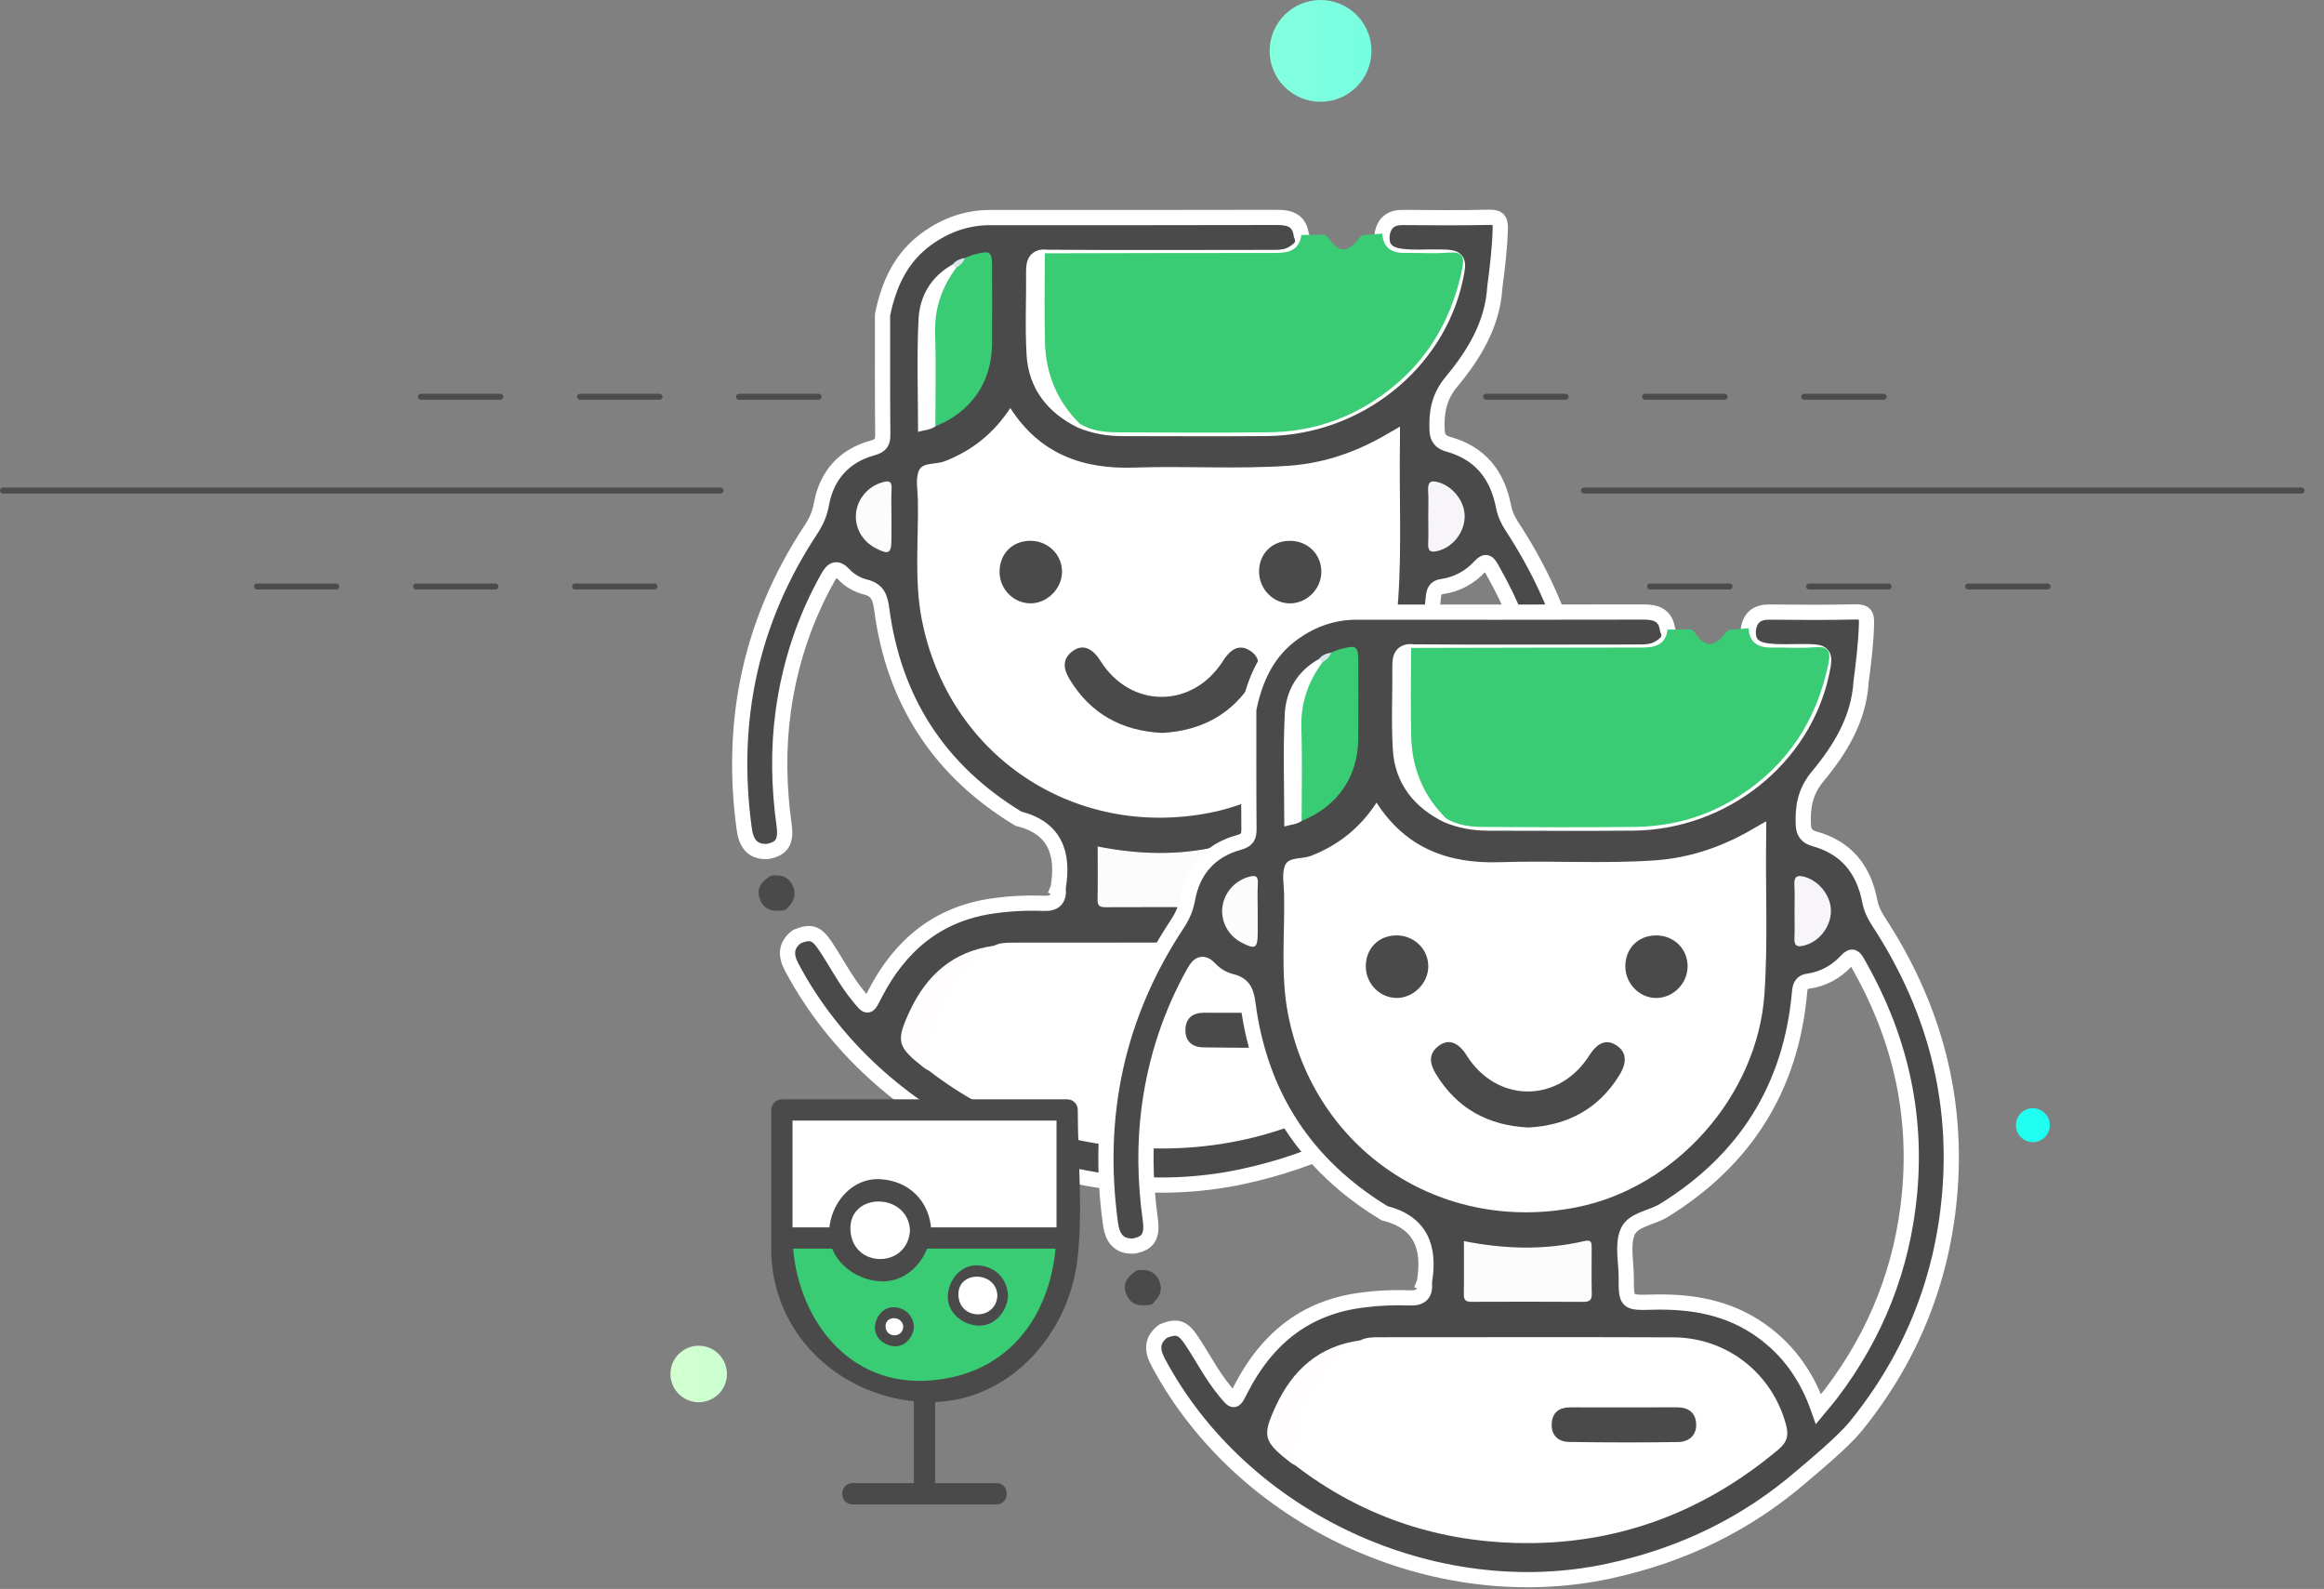 <?xml version="1.0" encoding="utf-8"?>
<!-- Generator: Adobe Illustrator 16.0.2, SVG Export Plug-In . SVG Version: 6.00 Build 0)  -->
<!DOCTYPE svg PUBLIC "-//W3C//DTD SVG 1.1//EN" "http://www.w3.org/Graphics/SVG/1.1/DTD/svg11.dtd">
<svg version="1.1" id="Layer_1" xmlns="http://www.w3.org/2000/svg" xmlns:xlink="http://www.w3.org/1999/xlink" x="0px" y="0px"
	 width="152.786px" height="104.441px" viewBox="0 0 152.786 104.441" enable-background="new 0 0 152.786 104.441"
	 xml:space="preserve">
<rect x="0" y="0" width="152.786" height="104.441" fill="#808080" stroke="none"/>
<g>
	<g>
		
			<linearGradient id="SVGID_1_" gradientUnits="userSpaceOnUse" x1="-387.865" y1="46.084" x2="-297.178" y2="46.084" gradientTransform="matrix(1 0 0 1 431.94 0)">
			<stop  offset="0" style="stop-color:#D3FFCF"/>
			<stop  offset="1" style="stop-color:#1DFFF2"/>
		</linearGradient>
		<path fill-rule="evenodd" clip-rule="evenodd" fill="url(#SVGID_1_)" d="M86.813,0c-1.84,0-3.344,1.498-3.344,3.345
			c0,1.849,1.504,3.345,3.344,3.345c1.852,0,3.35-1.497,3.35-3.345C90.162,1.498,88.664,0,86.813,0z M45.933,88.455
			c-1.021,0-1.857,0.832-1.857,1.858c0,1.026,0.836,1.856,1.857,1.856c1.028,0,1.858-0.83,1.858-1.856
			C47.791,89.287,46.961,88.455,45.933,88.455z M133.648,72.842c-0.615,0-1.115,0.504-1.115,1.118c0,0.615,0.5,1.114,1.115,1.114
			s1.114-0.499,1.114-1.114C134.763,73.346,134.264,72.842,133.648,72.842z"/>
	</g>
</g>
<path fill="#4C4C4C" d="M53.813,26.276h-5.23c-0.104,0-0.197-0.089-0.197-0.198c0-0.107,0.093-0.196,0.197-0.196h5.23
	c0.104,0,0.197,0.088,0.197,0.196C54.011,26.188,53.918,26.276,53.813,26.276z M43.358,26.276h-5.23
	c-0.104,0-0.197-0.089-0.197-0.198c0-0.107,0.093-0.196,0.197-0.196h5.23c0.104,0,0.197,0.088,0.197,0.196
	C43.556,26.188,43.463,26.276,43.358,26.276z M32.897,26.276h-5.225c-0.11,0-0.197-0.089-0.197-0.198
	c0-0.107,0.087-0.196,0.197-0.196h5.225c0.11,0,0.197,0.088,0.197,0.196C33.095,26.188,33.008,26.276,32.897,26.276z"/>
<path fill="#4C4C4C" d="M43.027,38.746h-5.225c-0.11,0-0.197-0.087-0.197-0.196s0.087-0.196,0.197-0.196h5.225
	c0.11,0,0.197,0.087,0.197,0.196S43.138,38.746,43.027,38.746z M32.572,38.746h-5.225c-0.11,0-0.197-0.087-0.197-0.196
	s0.087-0.196,0.197-0.196h5.225c0.11,0,0.197,0.087,0.197,0.196S32.683,38.746,32.572,38.746z M22.117,38.746h-5.23
	c-0.104,0-0.191-0.087-0.191-0.196s0.088-0.196,0.191-0.196h5.23c0.104,0,0.197,0.087,0.197,0.196S22.222,38.746,22.117,38.746z"/>
<path fill="#4C4C4C" d="M47.369,32.441H0.197C0.087,32.441,0,32.353,0,32.244c0-0.107,0.087-0.196,0.197-0.196h47.172
	c0.105,0,0.198,0.088,0.198,0.196C47.567,32.353,47.475,32.441,47.369,32.441z"/>
<path fill="#4C4C4C" d="M97.499,26.079c0-0.107,0.093-0.196,0.197-0.196h5.23c0.104,0,0.197,0.088,0.197,0.196
	c0,0.109-0.093,0.198-0.197,0.198h-5.23C97.592,26.276,97.499,26.188,97.499,26.079z M107.954,26.079
	c0-0.107,0.093-0.196,0.197-0.196h5.23c0.104,0,0.197,0.088,0.197,0.196c0,0.109-0.093,0.198-0.197,0.198h-5.23
	C108.047,26.276,107.954,26.188,107.954,26.079z M118.415,26.079c0-0.107,0.087-0.196,0.197-0.196h5.225
	c0.11,0,0.197,0.088,0.197,0.196c0,0.109-0.087,0.198-0.197,0.198h-5.225C118.502,26.276,118.415,26.188,118.415,26.079z"/>
<path fill="#4C4C4C" d="M108.285,38.55c0-0.109,0.087-0.196,0.197-0.196h5.225c0.11,0,0.197,0.087,0.197,0.196
	s-0.087,0.196-0.197,0.196h-5.225C108.372,38.746,108.285,38.659,108.285,38.55z M118.74,38.55c0-0.109,0.087-0.196,0.197-0.196
	h5.225c0.11,0,0.197,0.087,0.197,0.196s-0.087,0.196-0.197,0.196h-5.225C118.827,38.746,118.74,38.659,118.74,38.55z M129.195,38.55
	c0-0.109,0.093-0.196,0.197-0.196h5.23c0.104,0,0.191,0.087,0.191,0.196s-0.088,0.196-0.191,0.196h-5.23
	C129.288,38.746,129.195,38.659,129.195,38.55z"/>
<path fill="#4C4C4C" d="M104.141,32.441h47.172c0.11,0,0.197-0.088,0.197-0.197c0-0.107-0.087-0.196-0.197-0.196h-47.172
	c-0.105,0-0.198,0.088-0.198,0.196C103.942,32.353,104.035,32.441,104.141,32.441z"/>
<path fill="#4B4A4B" stroke="#FFFFFF" stroke-miterlimit="10" d="M97.925,67.81c3.716-4.571,5.787-9.833,6.207-15.677
	c0.456-6.355-1.24-12.201-4.727-17.525c-0.271-0.414-0.467-0.84-0.561-1.323c-0.402-2.083-1.546-3.512-3.639-4.088
	c-0.463-0.128-0.701-0.387-0.725-0.887c-0.057-1.184,0.105-2.207,0.942-3.214c1.483-1.784,2.701-3.769,2.851-6.204
	c0.165-1.27,0.323-2.54,0.359-3.824c0.016-0.546-0.07-0.8-0.717-0.785c-1.892,0.046-3.785,0.026-5.678,0.012
	c-0.755-0.006-1.216,0.31-1.363,1.059c-0.11,0.905,0.27,1.375,1.272,1.498c0.801,0.098,1.61,0.033,2.415,0.041
	c1.326,0.013,1.401,0.102,1.128,1.387c-1.197,5.637-6.452,9.833-12.416,9.882c-3.159,0.026-6.319,0.006-9.479,0.004
	c-0.944,0-1.86-0.153-2.736-0.52c-1.808-0.898-2.95-2.313-3.07-4.354c-0.107-1.831-0.011-3.671-0.031-5.506
	c-0.007-0.666,0.253-0.966,0.922-0.872c4.924,0.037,9.849,0.011,14.772,0.01c0.453,0,0.912-0.014,1.314-0.248
	c0.467-0.271,0.864-0.598,0.586-1.232c-0.129-0.933-0.731-1.157-1.584-1.154C77.681,14.308,71.392,14.3,65.103,14.3
	c-1.531,0-2.898,0.482-4.14,1.369c-1.733,1.238-2.533,3.013-2.942,5.022c0.002,2.611-0.008,5.222,0.014,7.833
	c0.004,0.516-0.082,0.758-0.672,0.919C55.49,29.955,54.342,31.256,54,33.15c-0.114,0.634-0.343,1.141-0.68,1.65
	c-3.969,6.001-5.362,12.579-4.393,19.684c0.123,0.9,0.496,1.531,1.531,1.483c0.934-0.171,1.245-0.619,1.091-1.736
	c-0.348-2.505-0.399-5.01-0.052-7.515c0.431-3.098,1.396-6.021,2.929-8.754c0.307-0.547,0.578-0.718,1.071-0.189
	c0.378,0.405,0.887,0.682,1.412,0.813c0.822,0.204,0.963,0.737,1.063,1.484c0.799,6,3.786,10.591,8.972,13.737
	c2.415,0.604,2.998,2.274,2.628,4.505c-0.005,0.029-0.008,0.04-0.01,0.045c0.003,0.001,0.005,0.01,0.009,0.051
	c0.061,0.699-0.233,0.996-0.953,0.968c-1.127-0.043-2.249,0.012-3.373,0.174c-3.634,0.525-6.085,2.611-7.72,5.776
	c-0.487,0.944-0.431,0.959-1.106,0.136c-0.845-1.028-1.44-2.215-2.178-3.311c-0.569-0.847-0.953-0.95-1.846-0.592
	c-0.755,0.57-0.762,1.234-0.339,2.029c5.515,10.366,18.153,16.21,29.628,13.747c4.783-1.026,9.043-3.063,12.733-6.264
	C94.917,70.638,97.03,68.91,97.925,67.81z M95.473,66.674c-0.754-2.141-1.95-3.846-3.725-5.123
	c-2.169-1.562-4.629-1.973-7.233-1.897c-1.678,0.048-1.681,0.009-1.679-1.646c0.001-1-0.267-2.113,0.089-2.967
	c0.343-0.825,1.587-0.923,2.394-1.422c5.346-3.309,8.35-8.065,8.912-14.337c0.036-0.413,0.131-0.667,0.569-0.728
	c0.996-0.139,1.837-0.61,2.508-1.333c0.394-0.424,0.531-0.237,0.743,0.132c2.703,4.709,3.924,9.745,3.407,15.179
	c-0.462,4.86-2.185,9.22-5.131,13.104C96.077,65.966,95.801,66.276,95.473,66.674z"/>
<path fill-rule="evenodd" clip-rule="evenodd" fill="#39CC74" d="M90.876,15.354c0.059,0.929,0.603,1.28,1.479,1.27
	c0.968-0.012,1.94,0.058,2.902-0.021c0.869-0.07,1.039,0.258,0.881,1.032c-0.765,3.75-2.685,6.716-5.929,8.783
	c-2.057,1.31-4.33,1.963-6.756,1.994c-3.322,0.042-6.646,0.02-9.97,0.005c-0.863-0.004-1.724-0.099-2.492-0.562
	c-1.93-1.214-2.391-3.171-2.559-5.228c-0.141-1.725-0.046-3.461-0.036-5.192c0.002-0.292,0.055-0.577,0.294-0.786
	c5.063-0.01,10.126-0.026,15.189-0.023c0.863,0,1.54-0.187,1.674-1.182c0.507-0.006,1.014-0.011,1.521-0.017
	c0.16,0.059,0.248,0.191,0.344,0.322c0.619,0.84,1.16,0.854,1.829,0.049c0.103-0.124,0.185-0.264,0.338-0.334
	C90.017,15.428,90.446,15.391,90.876,15.354z"/>
<path fill-rule="evenodd" clip-rule="evenodd" fill="#4B4A4B" d="M50.677,57.563c0.63-0.105,1.163,0.05,1.443,0.66
	c0.302,0.656-0.004,1.165-0.501,1.591c-0.701,0.117-1.356,0.083-1.656-0.701C49.682,58.378,50.097,57.923,50.677,57.563z"/>
<path fill-rule="evenodd" clip-rule="evenodd" fill="#FFFFFF" d="M66.42,26.82c1.936,3.011,4.742,4.031,8.133,3.914
	c3.384-0.117,6.773,0.114,10.157-0.119c2.391-0.165,4.581-0.943,6.625-2.169c0.188-0.112,0.379-0.217,0.703-0.402
	c0,0.382,0.004,0.655-0.001,0.927c-0.062,3.482,0.126,6.967-0.117,10.449c-0.464,6.641-5.803,12.701-12.347,13.997
	c-8.955,1.774-17.232-3.748-18.973-12.701c-0.508-2.615-0.2-5.277-0.258-7.917c-0.014-0.644-0.171-1.384,0.089-1.905
	c0.256-0.512,1.099-0.354,1.661-0.57C63.892,29.63,65.328,28.488,66.42,26.82z"/>
<path fill-rule="evenodd" clip-rule="evenodd" fill="#FFFFFF" d="M65.339,62.168c0.387-0.201,0.805-0.208,1.226-0.208
	c6.453,0,12.907-0.018,19.36,0.007c3.56,0.013,6.538,2.392,7.427,5.792c0.181,0.688,0.037,1.119-0.512,1.58
	c-5.021,4.212-10.796,6.337-17.344,6.14c-5.316-0.16-10.159-1.826-14.408-5.09c-0.269-0.367-0.237-0.794-0.226-1.21
	c0.079-2.694,1.324-4.79,3.354-6.471C64.538,62.442,64.938,62.293,65.339,62.168z"/>
<path fill-rule="evenodd" clip-rule="evenodd" fill="#39CC74" d="M63.435,16.957c0.205-0.078,0.404-0.174,0.615-0.23
	c1.068-0.28,1.169-0.205,1.17,0.859c0.002,1.674,0.01,3.348-0.002,5.021c-0.017,2.517-1.354,4.454-3.723,5.415
	c-0.338-0.334-0.276-0.769-0.278-1.177c-0.011-1.825-0.011-3.649-0.003-5.474c0.007-1.398,0.478-2.629,1.35-3.712
	C62.842,17.411,63.188,17.247,63.435,16.957z"/>
<path fill-rule="evenodd" clip-rule="evenodd" fill="#FCFCFD" d="M72.165,55.64c2.699,0.535,5.318,0.604,7.928-0.005
	c0.472-0.11,0.47,0.141,0.469,0.457c-0.001,0.998-0.017,1.996,0.007,2.994c0.011,0.418-0.131,0.551-0.549,0.548
	c-2.446-0.016-4.894-0.012-7.341-0.003c-0.349,0.001-0.528-0.074-0.521-0.477C72.179,58,72.165,56.845,72.165,55.64z"/>
<path fill-rule="evenodd" clip-rule="evenodd" fill="#FFFDFD" d="M65.339,62.168c-2.933,1.957-4.432,4.654-4.251,8.221
	c-0.11-0.064-0.229-0.117-0.329-0.195c-1.767-1.387-1.892-1.721-0.94-3.756C60.916,64.091,62.672,62.522,65.339,62.168z"/>
<path fill-rule="evenodd" clip-rule="evenodd" fill="#FFFFFF" d="M62.863,17.601c-0.952,1.284-1.438,2.693-1.385,4.322
	c0.065,2.031,0.016,4.065,0.016,6.099c-0.325,0.238-0.713,0.24-1.139,0.366c0-2.519-0.091-4.967,0.032-7.405
	c0.078-1.53,0.83-2.819,2.248-3.603C62.849,17.313,62.9,17.412,62.863,17.601z"/>
<path fill-rule="evenodd" clip-rule="evenodd" fill="#FFFFFF" d="M68.69,16.651c-0.001,1.957-0.044,3.916,0.01,5.872
	c0.057,2.064,0.805,3.867,2.291,5.333c-2.063-0.866-3.163-2.463-3.289-4.65c-0.107-1.855,0.02-3.723-0.057-5.582
	C67.61,16.764,67.845,16.445,68.69,16.651z"/>
<path fill-rule="evenodd" clip-rule="evenodd" fill="#F7F5FA" d="M93.898,33.912c0-0.546,0.027-1.094-0.008-1.637
	c-0.038-0.585,0.151-0.74,0.723-0.561c0.973,0.305,1.729,1.316,1.676,2.328c-0.055,1.023-0.813,1.932-1.754,2.168
	c-0.45,0.113-0.665,0.052-0.643-0.468C93.919,35.133,93.898,34.522,93.898,33.912z"/>
<path fill-rule="evenodd" clip-rule="evenodd" fill="#FCFCFD" d="M58.607,34.062c0,0.449,0.001,0.897-0.001,1.346
	c-0.003,0.995-0.17,1.085-1.087,0.596c-0.856-0.457-1.348-1.372-1.237-2.306c0.11-0.942,0.808-1.73,1.706-1.99
	c0.43-0.125,0.657-0.112,0.627,0.432C58.58,32.778,58.607,33.42,58.607,34.062z"/>
<path fill-rule="evenodd" clip-rule="evenodd" fill="#D8E3EC" d="M62.863,17.601c-0.075-0.074-0.151-0.147-0.228-0.22
	c0.198-0.269,0.49-0.363,0.799-0.424C63.341,17.257,63.118,17.443,62.863,17.601z"/>
<path fill-rule="evenodd" clip-rule="evenodd" fill="#4B4A4B" d="M76.403,48.175c-2.66-0.131-4.708-1.256-6.088-3.532
	c-0.415-0.685-0.503-1.344,0.232-1.865c0.632-0.447,1.26-0.197,1.804,0.667c1.982,3.145,6.039,3.148,8.045,0.008
	c0.567-0.89,1.145-1.104,1.805-0.672c0.637,0.417,0.717,1.08,0.187,1.945C81.015,46.966,78.962,48.036,76.403,48.175z"/>
<path fill-rule="evenodd" clip-rule="evenodd" fill="#4B4A4B" d="M82.774,37.578c-0.001-1.167,0.829-2.013,1.992-2.03
	c1.191-0.018,2.107,0.872,2.103,2.04c-0.005,1.104-0.916,2.041-2.015,2.072C83.734,39.691,82.775,38.731,82.774,37.578z"/>
<path fill-rule="evenodd" clip-rule="evenodd" fill="#4B4A4B" d="M65.714,37.585c-0.001-1.172,0.822-2.018,1.983-2.038
	c1.176-0.02,2.123,0.887,2.124,2.033c0.001,1.123-1.002,2.106-2.115,2.078C66.604,39.63,65.715,38.705,65.714,37.585z"/>
<path fill-rule="evenodd" clip-rule="evenodd" fill="#4B4A4B" d="M82.69,66.569c1.161,0,2.322,0.003,3.483-0.002
	c0.719-0.003,1.207,0.323,1.256,1.047c0.054,0.789-0.467,1.222-1.189,1.233c-2.386,0.038-4.772,0.032-7.159-0.006
	c-0.682-0.011-1.171-0.396-1.148-1.161c0.023-0.806,0.514-1.119,1.275-1.114C80.368,66.574,81.529,66.569,82.69,66.569z"/>
<path fill="#4B4A4B" stroke="#FFFFFF" stroke-miterlimit="10" d="M122.003,93.747c3.716-4.571,5.787-9.833,6.207-15.677
	c0.456-6.355-1.24-12.201-4.727-17.525c-0.271-0.414-0.467-0.84-0.561-1.323c-0.402-2.083-1.546-3.512-3.639-4.088
	c-0.463-0.128-0.701-0.387-0.725-0.887c-0.057-1.184,0.105-2.207,0.942-3.214c1.483-1.784,2.701-3.769,2.851-6.204
	c0.165-1.27,0.323-2.54,0.359-3.824c0.016-0.546-0.07-0.8-0.717-0.785c-1.892,0.046-3.785,0.026-5.678,0.012
	c-0.755-0.006-1.216,0.31-1.363,1.059c-0.11,0.905,0.27,1.375,1.272,1.498c0.801,0.098,1.61,0.033,2.415,0.041
	c1.326,0.013,1.401,0.102,1.128,1.387c-1.197,5.637-6.452,9.833-12.416,9.882c-3.159,0.026-6.319,0.006-9.479,0.004
	c-0.944,0-1.86-0.153-2.736-0.52c-1.808-0.898-2.95-2.313-3.07-4.354c-0.107-1.831-0.011-3.671-0.031-5.506
	c-0.007-0.666,0.253-0.966,0.922-0.872c4.924,0.037,9.849,0.011,14.772,0.01c0.453,0,0.912-0.014,1.314-0.248
	c0.467-0.271,0.864-0.598,0.586-1.232c-0.129-0.933-0.731-1.157-1.584-1.154c-6.289,0.016-12.578,0.009-18.867,0.008
	c-1.531,0-2.898,0.482-4.14,1.369c-1.733,1.238-2.533,3.013-2.942,5.022c0.002,2.611-0.008,5.222,0.014,7.833
	c0.004,0.516-0.082,0.758-0.672,0.919c-1.872,0.512-3.021,1.813-3.362,3.707c-0.114,0.634-0.343,1.141-0.68,1.65
	c-3.969,6.001-5.362,12.579-4.393,19.684c0.123,0.9,0.496,1.531,1.531,1.483c0.934-0.171,1.245-0.619,1.091-1.736
	c-0.348-2.505-0.399-5.01-0.052-7.515c0.431-3.098,1.396-6.021,2.929-8.754c0.307-0.547,0.578-0.718,1.071-0.189
	c0.378,0.405,0.887,0.682,1.412,0.813c0.822,0.204,0.963,0.737,1.063,1.484c0.799,6,3.786,10.591,8.972,13.737
	c2.415,0.604,2.998,2.274,2.628,4.505c-0.005,0.029-0.008,0.04-0.01,0.045c0.003,0.001,0.005,0.01,0.009,0.051
	c0.061,0.699-0.233,0.996-0.953,0.968c-1.127-0.043-2.249,0.012-3.373,0.174c-3.634,0.525-6.085,2.611-7.72,5.776
	c-0.487,0.944-0.431,0.959-1.106,0.136c-0.845-1.028-1.44-2.215-2.178-3.311c-0.569-0.847-0.953-0.95-1.846-0.592
	c-0.755,0.57-0.762,1.234-0.339,2.029c5.515,10.366,18.153,16.21,29.628,13.747c4.783-1.026,9.043-3.063,12.733-6.264
	C118.995,96.575,121.108,94.847,122.003,93.747z M119.551,92.611c-0.754-2.141-1.95-3.846-3.725-5.123
	c-2.169-1.562-4.629-1.973-7.233-1.897c-1.678,0.048-1.681,0.009-1.679-1.646c0.001-1-0.267-2.113,0.089-2.967
	c0.343-0.825,1.587-0.923,2.394-1.422c5.346-3.309,8.35-8.065,8.912-14.337c0.036-0.413,0.131-0.667,0.569-0.728
	c0.996-0.139,1.837-0.61,2.508-1.333c0.394-0.424,0.531-0.237,0.743,0.132c2.703,4.709,3.924,9.745,3.407,15.179
	c-0.462,4.86-2.185,9.22-5.131,13.104C120.155,91.903,119.879,92.213,119.551,92.611z"/>
<path fill-rule="evenodd" clip-rule="evenodd" fill="#39CC74" d="M114.954,41.292c0.059,0.929,0.603,1.28,1.479,1.27
	c0.968-0.012,1.94,0.058,2.902-0.021c0.869-0.07,1.039,0.258,0.881,1.032c-0.765,3.75-2.685,6.716-5.929,8.783
	c-2.057,1.31-4.33,1.963-6.756,1.994c-3.322,0.042-6.646,0.02-9.97,0.005c-0.863-0.004-1.724-0.099-2.492-0.562
	c-1.93-1.214-2.391-3.171-2.559-5.228c-0.141-1.725-0.046-3.461-0.036-5.192c0.002-0.292,0.055-0.577,0.294-0.786
	c5.063-0.01,10.126-0.026,15.189-0.023c0.863,0,1.54-0.187,1.674-1.182c0.507-0.006,1.014-0.011,1.521-0.017
	c0.16,0.059,0.248,0.191,0.344,0.322c0.619,0.84,1.16,0.854,1.829,0.049c0.103-0.124,0.185-0.264,0.338-0.334
	C114.095,41.365,114.524,41.328,114.954,41.292z"/>
<path fill-rule="evenodd" clip-rule="evenodd" fill="#4B4A4B" d="M74.755,83.5c0.63-0.105,1.163,0.05,1.443,0.66
	c0.302,0.656-0.004,1.165-0.501,1.591c-0.701,0.117-1.356,0.083-1.656-0.701C73.76,84.315,74.175,83.86,74.755,83.5z"/>
<path fill-rule="evenodd" clip-rule="evenodd" fill="#FFFFFF" d="M90.498,52.757c1.936,3.011,4.742,4.031,8.133,3.914
	c3.384-0.117,6.773,0.114,10.157-0.119c2.391-0.165,4.581-0.943,6.625-2.169c0.188-0.112,0.379-0.217,0.703-0.402
	c0,0.382,0.004,0.655-0.001,0.927c-0.062,3.482,0.126,6.967-0.117,10.449c-0.464,6.641-5.803,12.701-12.347,13.997
	c-8.955,1.774-17.232-3.748-18.973-12.701c-0.508-2.615-0.2-5.277-0.258-7.917c-0.014-0.644-0.171-1.384,0.089-1.905
	c0.256-0.512,1.099-0.354,1.661-0.57C87.97,55.567,89.406,54.425,90.498,52.757z"/>
<path fill-rule="evenodd" clip-rule="evenodd" fill="#FFFFFF" d="M89.417,88.105c0.387-0.201,0.805-0.208,1.226-0.208
	c6.453,0,12.907-0.018,19.36,0.007c3.56,0.013,6.538,2.392,7.427,5.792c0.181,0.688,0.037,1.119-0.512,1.58
	c-5.021,4.212-10.796,6.337-17.344,6.14c-5.316-0.16-10.159-1.826-14.408-5.09c-0.269-0.367-0.237-0.794-0.226-1.21
	c0.079-2.694,1.324-4.79,3.354-6.471C88.616,88.379,89.017,88.23,89.417,88.105z"/>
<path fill-rule="evenodd" clip-rule="evenodd" fill="#39CC74" d="M87.513,42.894c0.205-0.078,0.404-0.174,0.615-0.23
	c1.068-0.28,1.169-0.205,1.17,0.859c0.002,1.674,0.01,3.348-0.002,5.021c-0.017,2.517-1.354,4.454-3.723,5.415
	c-0.338-0.334-0.276-0.769-0.278-1.177c-0.011-1.825-0.011-3.649-0.003-5.474c0.007-1.398,0.478-2.629,1.35-3.712
	C86.92,43.348,87.267,43.184,87.513,42.894z"/>
<path fill-rule="evenodd" clip-rule="evenodd" fill="#FCFCFD" d="M96.243,81.577c2.699,0.535,5.318,0.604,7.928-0.005
	c0.472-0.11,0.47,0.141,0.469,0.457c-0.001,0.998-0.017,1.996,0.007,2.994c0.011,0.418-0.131,0.551-0.549,0.548
	c-2.446-0.016-4.894-0.012-7.341-0.003c-0.349,0.001-0.528-0.074-0.521-0.477C96.257,83.937,96.243,82.782,96.243,81.577z"/>
<path fill-rule="evenodd" clip-rule="evenodd" fill="#FFFDFD" d="M89.417,88.105c-2.933,1.957-4.432,4.654-4.251,8.221
	c-0.11-0.064-0.229-0.117-0.329-0.195c-1.767-1.387-1.892-1.721-0.94-3.756C84.994,90.028,86.75,88.459,89.417,88.105z"/>
<path fill-rule="evenodd" clip-rule="evenodd" fill="#FFFFFF" d="M86.941,43.538c-0.952,1.284-1.438,2.693-1.385,4.322
	c0.065,2.031,0.016,4.065,0.016,6.099c-0.325,0.238-0.713,0.24-1.139,0.366c0-2.519-0.091-4.967,0.032-7.405
	c0.078-1.53,0.83-2.819,2.248-3.603C86.927,43.25,86.979,43.349,86.941,43.538z"/>
<path fill-rule="evenodd" clip-rule="evenodd" fill="#FFFFFF" d="M92.769,42.588c-0.001,1.957-0.044,3.916,0.01,5.872
	c0.057,2.064,0.805,3.867,2.291,5.333c-2.063-0.866-3.163-2.463-3.289-4.65c-0.107-1.855,0.02-3.723-0.057-5.582
	C91.688,42.701,91.923,42.382,92.769,42.588z"/>
<path fill-rule="evenodd" clip-rule="evenodd" fill="#F7F5FA" d="M117.977,59.849c0-0.546,0.027-1.094-0.008-1.637
	c-0.038-0.585,0.151-0.74,0.723-0.561c0.973,0.305,1.729,1.316,1.676,2.328c-0.055,1.023-0.813,1.932-1.754,2.168
	c-0.45,0.113-0.665,0.052-0.643-0.468C117.997,61.07,117.977,60.459,117.977,59.849z"/>
<path fill-rule="evenodd" clip-rule="evenodd" fill="#FCFCFD" d="M82.686,59.999c0,0.449,0.001,0.897-0.001,1.346
	c-0.003,0.995-0.17,1.085-1.087,0.596c-0.856-0.457-1.348-1.372-1.237-2.306c0.11-0.942,0.808-1.73,1.706-1.99
	c0.43-0.125,0.657-0.112,0.627,0.432C82.658,58.715,82.686,59.357,82.686,59.999z"/>
<path fill-rule="evenodd" clip-rule="evenodd" fill="#D8E3EC" d="M86.941,43.538c-0.075-0.074-0.151-0.147-0.228-0.22
	c0.198-0.269,0.49-0.363,0.799-0.424C87.419,43.194,87.196,43.38,86.941,43.538z"/>
<path fill-rule="evenodd" clip-rule="evenodd" fill="#4B4A4B" d="M100.481,74.112c-2.66-0.131-4.708-1.256-6.088-3.532
	c-0.415-0.685-0.503-1.344,0.232-1.865c0.632-0.447,1.26-0.197,1.804,0.667c1.982,3.145,6.039,3.148,8.045,0.008
	c0.567-0.89,1.145-1.104,1.805-0.672c0.637,0.417,0.717,1.08,0.187,1.945C105.093,72.903,103.04,73.973,100.481,74.112z"/>
<path fill-rule="evenodd" clip-rule="evenodd" fill="#4B4A4B" d="M106.853,63.515c-0.001-1.167,0.829-2.013,1.992-2.03
	c1.191-0.018,2.107,0.872,2.103,2.04c-0.005,1.104-0.916,2.041-2.015,2.072C107.813,65.628,106.854,64.668,106.853,63.515z"/>
<path fill-rule="evenodd" clip-rule="evenodd" fill="#4B4A4B" d="M89.792,63.522c-0.001-1.172,0.822-2.018,1.983-2.038
	c1.176-0.02,2.123,0.887,2.124,2.033c0.001,1.123-1.002,2.106-2.115,2.078C90.683,65.567,89.793,64.642,89.792,63.522z"/>
<path fill-rule="evenodd" clip-rule="evenodd" fill="#4B4A4B" d="M106.769,92.506c1.161,0,2.322,0.003,3.483-0.002
	c0.719-0.003,1.207,0.323,1.256,1.047c0.054,0.789-0.467,1.222-1.189,1.233c-2.386,0.038-4.772,0.032-7.159-0.006
	c-0.682-0.011-1.171-0.396-1.148-1.161c0.023-0.806,0.514-1.119,1.275-1.114C104.446,92.511,105.607,92.506,106.769,92.506z"/>
<path fill="#39CC74" d="M70.156,72.957v9.122c0,5.178-4.197,9.377-9.376,9.377l0,0c-5.18,0-9.378-4.199-9.378-9.377v-9.122H70.156z"
	/>
<rect x="51.402" y="72.957" fill="#FFFFFF" width="18.597" height="8.417"/>
<path fill="#4B4A4B" d="M69.458,72.957c0,2.6,0,5.199,0,7.798c0,5.329-2.947,9.771-8.678,10.002
	c-5.463,0.22-8.678-4.732-8.678-9.626c0-2.725,0-5.448,0-8.173c-0.234,0.233-0.467,0.467-0.7,0.699c6.251,0,12.503,0,18.754,0
	c0.901,0,0.901-1.398,0-1.398c-6.251,0-12.503,0-18.754,0c-0.381,0-0.699,0.318-0.699,0.699c0,3.041,0,6.082,0,9.122
	c0,5.651,4.599,9.855,10.077,10.076c5.354,0.216,9.434-4.304,10.044-9.307c0.392-3.216,0.031-6.653,0.031-9.891
	C70.855,72.055,69.458,72.055,69.458,72.957z"/>
<path fill="#4B4A4B" d="M60.08,91.457c0,2.243,0,4.484,0,6.727c0,0.902,1.398,0.902,1.398,0c0-2.243,0-4.484,0-6.727
	C61.479,90.554,60.08,90.554,60.08,91.457L60.08,91.457z"/>
<path fill="#4B4A4B" d="M56.05,98.883c3.153,0,6.307,0,9.459,0c0.901,0,0.901-1.398,0-1.398c-3.152,0-6.306,0-9.459,0
	C55.148,97.485,55.148,98.883,56.05,98.883L56.05,98.883z"/>
<path fill="#4B4A4B" d="M51.402,82.074c6.251,0,12.503,0,18.754,0c0.901,0,0.901-1.398,0-1.398c-6.251,0-12.503,0-18.754,0
	C50.501,80.676,50.501,82.074,51.402,82.074L51.402,82.074z"/>
<circle fill="#FFFFFF" cx="57.869" cy="80.864" r="2.657"/>
<path fill="#4B4A4B" d="M59.825,80.864c-0.136,2.524-3.778,2.524-3.914,0C55.774,78.338,59.69,78.352,59.825,80.864
	c0.048,0.897,1.448,0.902,1.399,0c-0.102-1.898-1.458-3.254-3.356-3.356c-1.894-0.102-3.263,1.611-3.355,3.356
	c-0.102,1.894,1.611,3.262,3.355,3.356c1.895,0.102,3.262-1.612,3.356-3.356C61.273,79.962,59.873,79.966,59.825,80.864z"/>
<circle fill="#FFFFFF" cx="64.292" cy="85.152" r="1.631"/>
<path fill="#4B4A4B" d="M65.573,85.152c-0.088,1.652-2.474,1.652-2.563,0C62.922,83.499,65.485,83.507,65.573,85.152
	c0.024,0.448,0.723,0.45,0.7,0c-0.062-1.121-0.86-1.921-1.981-1.981c-1.117-0.061-1.925,0.951-1.98,1.981
	c-0.06,1.118,0.952,1.925,1.98,1.98c1.118,0.061,1.926-0.951,1.981-1.98C66.296,84.701,65.598,84.704,65.573,85.152z"/>
<circle fill="#FFFFFF" cx="58.8" cy="87.207" r="0.932"/>
<path fill="#4B4A4B" d="M59.382,87.207c-0.039,0.751-1.123,0.751-1.163,0C58.177,86.456,59.343,86.459,59.382,87.207
	c0.025,0.449,0.724,0.451,0.701,0c-0.04-0.724-0.559-1.242-1.282-1.282c-0.724-0.038-1.246,0.617-1.281,1.282
	c-0.04,0.723,0.615,1.247,1.281,1.282c0.723,0.039,1.245-0.617,1.282-1.282C60.105,86.756,59.407,86.758,59.382,87.207z"/>
</svg>
